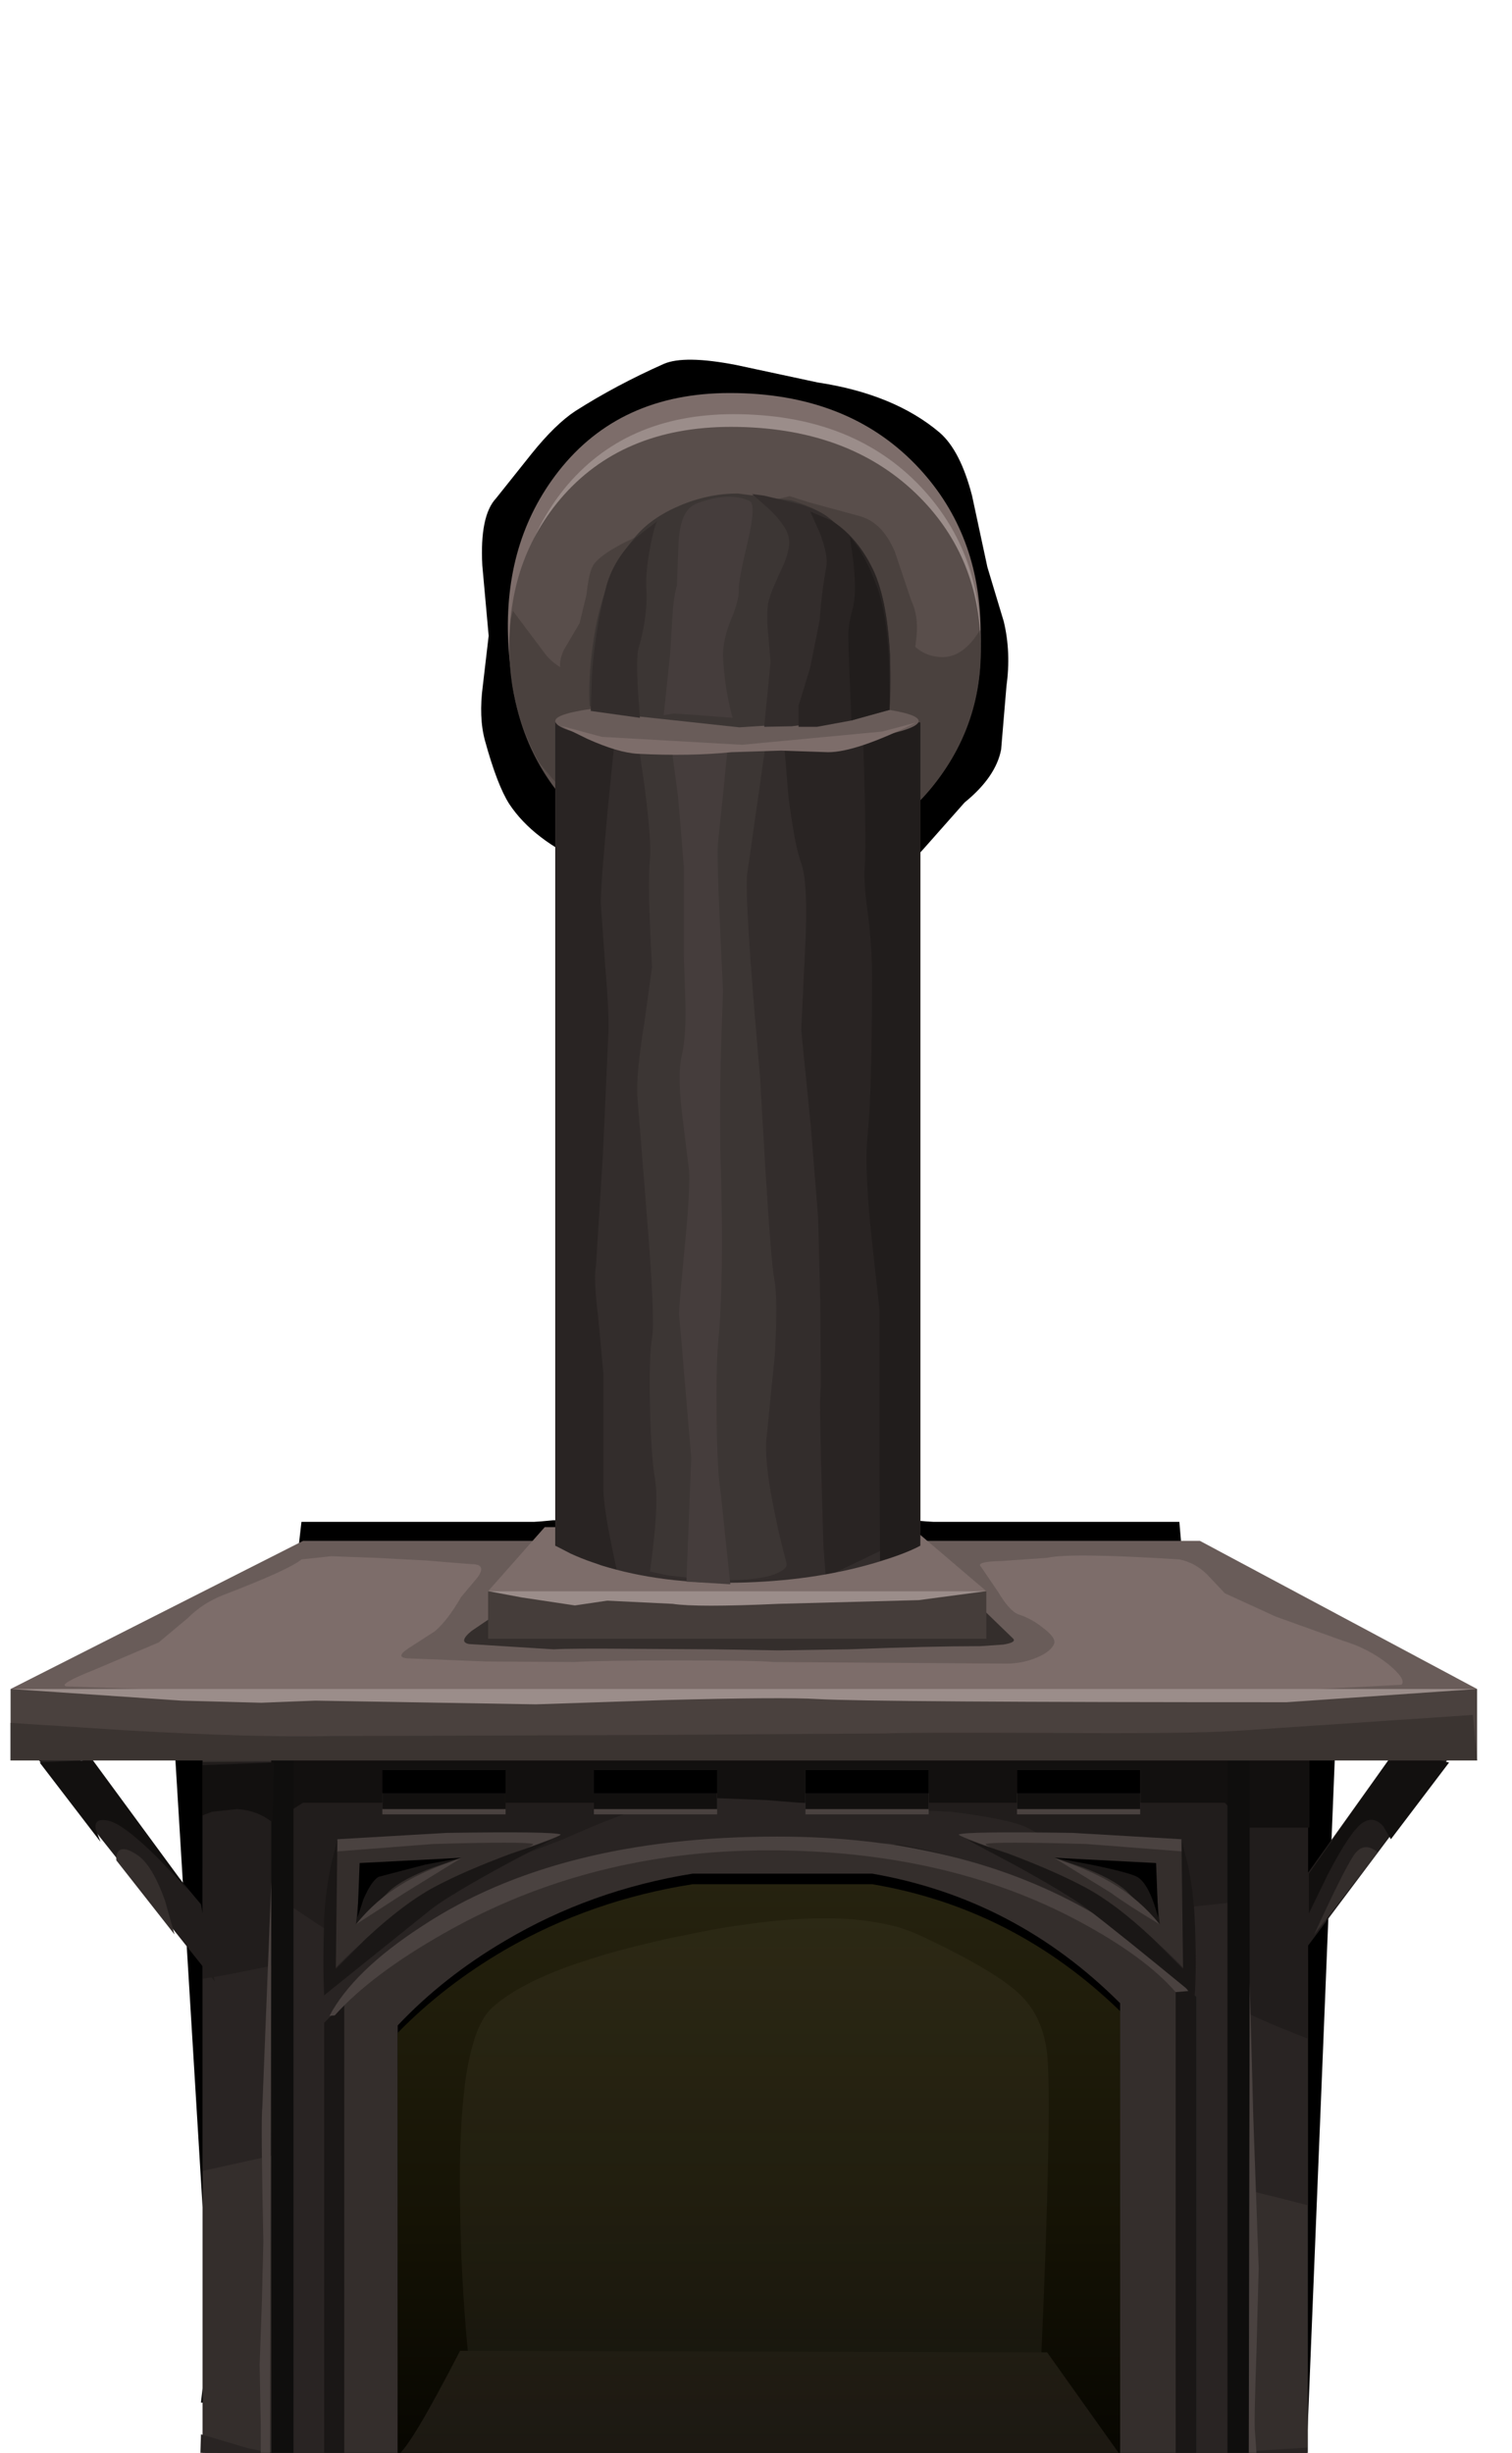 <?xml version="1.0" encoding="UTF-8" standalone="no"?>
<svg xmlns:xlink="http://www.w3.org/1999/xlink" height="231.85px" width="142.95px" xmlns="http://www.w3.org/2000/svg">
  <g transform="matrix(1.0, 0.0, 0.0, 1.0, 0.0, 0.0)">
    <use height="49.5" transform="matrix(1.0, 0.0, 0.0, 1.0, 47.45, 34.7)" width="46.55" xlink:href="#sprite0"/>
    <use height="50.85" transform="matrix(1.0, 0.0, 0.0, 1.0, 45.5, 34.0)" width="49.85" xlink:href="#sprite1"/>
    <use height="83.25" transform="matrix(1.0, 0.0, 0.0, 1.0, 19.0, 143.85)" width="99.65" xlink:href="#sprite2"/>
    <use height="91.35" transform="matrix(1.0, 0.0, 0.0, 1.0, 16.3, 146.35)" width="110.0" xlink:href="#sprite3"/>
    <use height="95.0" transform="matrix(1.0, 0.0, 0.0, 1.0, 19.3, 143.7)" width="103.5" xlink:href="#sprite4"/>
    <use height="9.4" transform="matrix(1.0, 0.0, 0.0, 1.0, 8.95, 242.85)" width="126.95" xlink:href="#sprite5"/>
    <use height="6.0" transform="matrix(1.0, 0.0, 0.0, 1.0, 12.15, 246.1)" width="27.35" xlink:href="#sprite6"/>
    <use height="6.0" transform="matrix(1.0, 0.0, 0.0, 1.0, 103.9, 245.75)" width="25.6" xlink:href="#sprite7"/>
    <use height="85.3" transform="matrix(1.0, 0.0, 0.0, 1.0, 18.75, 158.65)" width="105.05" xlink:href="#shape7"/>
    <use height="53.95" transform="matrix(1.0, 0.0, 0.0, 1.0, 37.6, 178.1)" width="68.3" xlink:href="#sprite8"/>
    <use height="214.6" transform="matrix(1.0, 0.0, 0.0, 1.0, 1.0, 37.15)" width="138.65" xlink:href="#shape9"/>
    <use height="0.0" id="price_tag_pt" transform="matrix(1.0, 0.0, 0.0, 1.0, 70.75, 252.8)" width="0.0" xlink:href="#sprite9"/>
  </g>
  <defs>
    <g id="sprite0" transform="matrix(1.0, 0.0, 0.0, 1.0, 0.0, -0.05)">
      <use height="50.85" transform="matrix(0.934, 0.0, 0.0, 0.973, 0.014, 0.044)" width="49.85" xlink:href="#shape0"/>
    </g>
    <g id="shape0" transform="matrix(1.0, 0.0, 0.0, 1.0, -36.05, -36.0)">
      <path d="M83.9 55.6 L85.45 60.75 Q86.15 63.65 85.7 66.9 L85.2 72.85 Q84.7 75.45 81.75 77.85 L77.9 82.2 Q75.2 85.25 72.5 86.05 L64.6 86.8 57.5 86.75 53.35 86.65 46.05 83.65 Q40.95 81.4 38.7 78.0 37.55 76.2 36.4 72.0 35.8 69.8 36.2 66.8 L36.75 62.1 36.15 55.45 Q35.9 50.75 37.45 49.1 L40.8 44.9 Q43.05 42.1 44.95 40.85 48.8 38.4 53.3 36.4 55.25 35.55 60.15 36.5 L67.85 38.15 Q75.1 39.25 79.4 42.9 81.35 44.6 82.45 48.85 L83.9 55.6" fill="#000000" fill-rule="evenodd" stroke="none"/>
    </g>
    <g id="sprite1" transform="matrix(1.0, 0.0, 0.0, 1.0, -36.05, -36.0)">
      <use height="50.85" transform="matrix(1.0, 0.0, 0.0, 1.0, 36.05, 36.0)" width="49.85" xlink:href="#shape0"/>
    </g>
    <g id="sprite2" transform="matrix(1.0, 0.0, 0.0, 1.0, -36.0, -36.0)">
      <use height="83.25" transform="matrix(1.0, 0.0, 0.0, 1.0, 36.0, 36.0)" width="99.65" xlink:href="#shape1"/>
    </g>
    <g id="shape1" transform="matrix(1.0, 0.0, 0.0, 1.0, -36.0, -36.0)">
      <path d="M45.5 36.0 L128.5 36.0 135.65 118.95 36.0 119.25 45.5 36.0" fill="#000000" fill-rule="evenodd" stroke="none"/>
    </g>
    <g id="sprite3" transform="matrix(1.0, 0.0, 0.0, 1.0, -36.0, -36.0)">
      <use height="91.35" transform="matrix(1.0, 0.0, 0.0, 1.0, 36.0, 36.0)" width="110.0" xlink:href="#shape2"/>
    </g>
    <g id="shape2" transform="matrix(1.0, 0.0, 0.0, 1.0, -36.0, -36.0)">
      <path d="M146.0 53.35 L143.0 127.35 40.5 125.35 36.0 51.35 48.2 36.0 131.2 36.0 146.0 53.35" fill="#000000" fill-rule="evenodd" stroke="none"/>
    </g>
    <g id="sprite4" transform="matrix(1.0, 0.0, 0.0, 1.0, -36.0, -36.0)">
      <use height="95.0" transform="matrix(1.0, 0.0, 0.0, 1.0, 36.0, 36.0)" width="103.5" xlink:href="#shape3"/>
    </g>
    <g id="shape3" transform="matrix(1.0, 0.0, 0.0, 1.0, -36.0, -36.0)">
      <path d="M139.5 56.0 L139.5 131.0 36.0 128.0 38.0 55.0 45.2 38.15 69.0 36.0 103.0 36.0 128.2 38.15 139.5 56.0" fill="#000000" fill-rule="evenodd" stroke="none"/>
    </g>
    <g id="sprite5" transform="matrix(1.0, 0.0, 0.0, 1.0, -36.0, -36.0)">
      <use height="9.4" transform="matrix(1.0, 0.0, 0.0, 1.0, 36.0, 36.0)" width="126.95" xlink:href="#shape4"/>
    </g>
    <g id="shape4" transform="matrix(1.0, 0.0, 0.0, 1.0, -36.0, -36.0)">
      <path d="M153.35 36.0 L157.75 38.9 Q162.25 42.0 162.85 43.25 163.5 44.5 159.8 44.85 L152.2 45.25 135.9 45.35 116.55 45.25 89.2 44.8 Q66.9 44.4 60.85 44.55 51.2 44.9 46.15 44.75 38.85 44.6 36.2 43.55 35.15 43.15 39.6 39.65 L44.2 36.25 153.35 36.0" fill="#000000" fill-rule="evenodd" stroke="none"/>
    </g>
    <g id="sprite6" transform="matrix(1.0, 0.0, 0.0, 1.0, 0.0, 0.0)">
      <use height="6.0" transform="matrix(1.0, 0.0, 0.0, 1.0, 0.0, 0.0)" width="27.35" xlink:href="#shape5"/>
    </g>
    <g id="shape5" transform="matrix(1.0, 0.0, 0.0, 1.0, 0.0, 0.0)">
      <path d="M25.0 0.0 Q27.05 0.0 27.3 1.3 27.55 2.65 25.35 3.65 23.5 4.5 19.9 5.35 L16.65 6.0 0.0 5.3 2.8 3.15 Q5.75 1.0 6.35 1.0 L15.05 0.5 25.0 0.0" fill="#000000" fill-rule="evenodd" stroke="none"/>
    </g>
    <g id="sprite7" transform="matrix(1.0, 0.0, 0.0, 1.0, 0.1, 0.0)">
      <use height="6.0" transform="matrix(1.0, 0.0, 0.0, 1.0, -0.1, 0.0)" width="25.6" xlink:href="#shape6"/>
    </g>
    <g id="shape6" transform="matrix(1.0, 0.0, 0.0, 1.0, 0.1, 0.0)">
      <path d="M10.8 6.0 Q4.5 4.65 0.8 3.0 -1.65 1.9 2.75 0.9 6.55 0.0 10.15 0.0 12.45 0.0 19.2 2.85 L25.5 5.65 10.8 6.0" fill="#000000" fill-rule="evenodd" stroke="none"/>
    </g>
    <g id="shape7" transform="matrix(1.0, 0.0, 0.0, 1.0, -18.75, -158.65)">
      <path d="M19.15 158.65 L123.65 159.9 123.65 243.95 19.15 243.95 19.15 158.65" fill="#342e2c" fill-rule="evenodd" stroke="none"/>
      <path d="M102.0 232.75 L123.6 231.35 123.6 238.35 18.75 238.1 19.0 230.1 23.4 231.4 30.25 232.85 42.15 233.05 Q54.9 233.15 66.0 233.6 78.05 234.05 102.0 232.75" fill="#292423" fill-rule="evenodd" stroke="none"/>
      <path d="M19.15 176.6 L123.65 185.3 123.65 208.45 Q117.15 206.75 109.85 205.2 98.15 202.7 94.25 202.85 L62.25 202.5 33.25 202.1 19.15 205.2 19.15 176.6" fill="#292423" fill-rule="evenodd" stroke="none"/>
      <path d="M53.0 175.1 Q51.1 176.2 43.35 179.55 34.45 183.45 30.5 184.6 25.75 185.95 19.15 187.05 L19.15 166.55 123.65 166.1 123.65 192.7 Q115.6 189.6 114.5 188.1 110.75 182.85 108.25 180.35 105.6 177.7 102.6 176.45 97.8 174.45 87.75 173.1 77.9 171.8 65.4 173.0 55.0 173.95 53.0 175.1" fill="#211d1c" fill-rule="evenodd" stroke="none"/>
      <path d="M25.75 172.25 L25.65 166.1 123.8 166.1 123.8 172.75 118.0 172.75 115.8 170.4 28.65 170.4 25.75 172.25" fill="#12100f" fill-rule="evenodd" stroke="none"/>
      <path d="M27.75 180.35 L30.75 182.35 33.15 182.15 Q36.0 181.65 38.5 180.1 40.9 178.6 46.35 176.5 L53.25 173.85 Q60.35 170.65 64.75 169.85 L72.5 170.15 81.0 170.85 89.8 171.25 Q94.6 171.8 96.75 172.6 97.8 173.0 102.2 175.75 106.0 178.1 107.25 178.1 108.5 178.1 109.85 179.3 111.1 180.45 111.5 180.35 L116.25 179.85 116.05 238.65 26.75 238.65 26.95 216.15 Q27.05 193.35 26.75 192.1 26.45 190.85 27.05 185.5 L27.75 180.35" fill="#292423" fill-rule="evenodd" stroke="none"/>
      <path d="M30.65 191.2 Q35.9 185.8 42.85 181.8 52.7 176.15 64.35 174.35 L84.8 174.35 Q101.15 177.1 113.1 188.75 L113.1 238.7 30.65 238.7 30.65 191.2" fill="#1a1716" fill-rule="evenodd" stroke="none"/>
      <path d="M111.15 235.9 L112.8 238.7 30.65 238.7 31.65 237.2 32.8 235.65 111.15 235.9" fill="#12100f" fill-rule="evenodd" stroke="none"/>
      <path d="M32.55 189.35 Q37.05 184.6 44.3 180.85 53.45 176.05 64.8 174.25 L84.0 174.25 Q92.9 175.8 100.05 179.25 106.6 182.4 111.15 186.9 L111.15 235.9 32.55 235.9 32.55 189.35" fill="#342e2c" fill-rule="evenodd" stroke="none"/>
      <path d="M37.6 192.15 Q42.0 187.65 47.75 184.3 55.9 179.6 65.5 178.1 L82.45 178.1 Q95.85 180.35 105.9 190.1 L105.9 232.05 37.6 232.05 37.6 192.15" fill="#0f0e0d" fill-rule="evenodd" stroke="none"/>
      <path d="M37.6 191.45 Q41.95 186.85 47.75 183.45 55.85 178.65 65.5 177.1 L82.45 177.1 Q96.0 179.45 105.9 189.35 L105.9 232.05 105.15 232.05 98.4 223.85 Q99.5 198.75 99.0 194.15 98.6 190.6 96.45 188.55 94.15 186.3 87.0 182.95 80.2 179.75 65.05 182.85 50.95 185.7 46.5 189.8 43.2 192.85 43.5 208.65 43.6 216.55 44.4 223.85 L43.45 225.5 Q42.35 227.95 41.75 232.05 L37.6 232.05 37.6 191.45" fill="#000000" fill-rule="evenodd" stroke="none"/>
      <path d="M105.9 232.05 L37.6 232.05 Q38.75 231.4 43.5 222.2 L99.0 222.35 105.9 232.05" fill="#171413" fill-rule="evenodd" stroke="none"/>
    </g>
    <g id="sprite8" transform="matrix(1.0, 0.0, 0.0, 1.0, 0.0, 0.0)">
      <use height="53.95" transform="matrix(1.0, 0.0, 0.0, 1.0, 0.0, 0.0)" width="68.3" xlink:href="#shape8"/>
    </g>
    <g id="shape8" transform="matrix(1.0, 0.0, 0.0, 1.0, 0.0, 0.0)">
      <path d="M44.85 0.0 Q58.25 2.25 68.3 12.0 L68.3 53.95 0.0 53.95 0.0 14.05 Q4.4 9.55 10.15 6.2 18.3 1.5 27.9 0.0 L44.85 0.0" fill="url(#gradient0)" fill-rule="evenodd" stroke="none"/>
    </g>
    <linearGradient gradientTransform="matrix(0.0, 0.07, 0.07, 0.0, 34.15, 12.2)" gradientUnits="userSpaceOnUse" id="gradient0" spreadMethod="pad" x1="-819.2" x2="819.2">
      <stop offset="0.008" stop-color="#545034"/>
      <stop offset="0.22" stop-color="#514b28" stop-opacity="0.6"/>
      <stop offset="0.659" stop-color="#4f4714" stop-opacity="0.275"/>
      <stop offset="0.886" stop-color="#4d440b" stop-opacity="0.075"/>
      <stop offset="1.0" stop-color="#4d4308" stop-opacity="0.0"/>
    </linearGradient>
    <g id="shape9" transform="matrix(1.0, 0.0, 0.0, 1.0, -1.0, -37.15)">
      <path d="M19.75 240.05 L42.4 240.05 26.4 251.7 11.05 251.7 19.75 240.05" fill="#342e2c" fill-rule="evenodd" stroke="none"/>
      <path d="M15.8 244.75 L35.8 244.75 27.0 251.75 Q24.3 249.1 21.8 248.1 20.25 247.5 17.35 247.15 L14.8 246.9 15.8 244.75" fill="#211d1c" fill-rule="evenodd" stroke="none"/>
      <path d="M34.5 244.9 L38.0 244.9 33.15 248.75 27.0 251.6 34.5 244.9" fill="#0f0e0d" fill-rule="evenodd" stroke="none"/>
      <path d="M15.8 244.75 L34.5 244.9 31.0 248.1 Q29.5 246.9 28.15 246.6 L21.2 246.1 15.3 245.9 15.8 244.75" fill="#12100f" fill-rule="evenodd" stroke="none"/>
      <path d="M27.3 251.75 L24.65 251.6 31.8 247.4 27.3 251.75" fill="#342e2c" fill-rule="evenodd" stroke="none"/>
      <path d="M123.75 240.05 L132.4 251.7 117.05 251.7 101.05 240.05 123.75 240.05" fill="#342e2c" fill-rule="evenodd" stroke="none"/>
      <path d="M127.65 244.75 L128.65 246.9 Q124.15 247.1 121.65 248.1 120.1 248.75 118.15 250.3 L116.5 251.75 107.65 244.75 127.65 244.75" fill="#211d1c" fill-rule="evenodd" stroke="none"/>
      <path d="M109.0 244.9 L116.5 251.6 110.3 248.75 105.5 244.9 109.0 244.9" fill="#0f0e0d" fill-rule="evenodd" stroke="none"/>
      <path d="M127.65 244.75 L128.15 245.9 122.25 246.1 115.3 246.6 Q114.5 246.8 113.4 247.45 L112.5 248.1 109.0 244.9 127.65 244.75" fill="#12100f" fill-rule="evenodd" stroke="none"/>
      <path d="M116.15 251.75 L111.65 247.4 118.8 251.6 116.15 251.75" fill="#342e2c" fill-rule="evenodd" stroke="none"/>
      <path d="M130.65 244.9 L12.0 244.9 12.0 240.65 130.65 240.65 130.65 244.9" fill="#4a413e" fill-rule="evenodd" stroke="none"/>
      <path d="M2.3 164.65 L5.0 163.3 19.0 180.0 20.3 187.3 2.3 164.65" fill="#211d1c" fill-rule="evenodd" stroke="none"/>
      <path d="M120.0 188.8 L120.0 182.15 132.0 165.35 138.0 164.8 120.0 188.8" fill="#211d1c" fill-rule="evenodd" stroke="none"/>
      <path d="M47.8 171.5 L36.15 171.5 36.15 167.3 47.8 167.3 47.8 171.5" fill="#4a4240" fill-rule="evenodd" stroke="none"/>
      <path d="M47.8 171.0 L36.15 171.0 36.15 167.3 47.8 167.3 47.8 171.0" fill="#12100f" fill-rule="evenodd" stroke="none"/>
      <path d="M47.8 169.5 L36.15 169.5 36.15 167.3 47.8 167.3 47.8 169.5" fill="#000000" fill-rule="evenodd" stroke="none"/>
      <path d="M67.8 171.5 L56.15 171.5 56.15 167.3 67.8 167.3 67.8 171.5" fill="#4a4240" fill-rule="evenodd" stroke="none"/>
      <path d="M67.8 171.0 L56.15 171.0 56.15 167.3 67.8 167.3 67.8 171.0" fill="#12100f" fill-rule="evenodd" stroke="none"/>
      <path d="M67.8 169.5 L56.15 169.5 56.15 167.3 67.8 167.3 67.8 169.5" fill="#000000" fill-rule="evenodd" stroke="none"/>
      <path d="M87.8 171.5 L76.15 171.5 76.15 167.3 87.8 167.3 87.8 171.5" fill="#4a4240" fill-rule="evenodd" stroke="none"/>
      <path d="M87.8 171.0 L76.15 171.0 76.15 167.3 87.8 167.3 87.8 171.0" fill="#12100f" fill-rule="evenodd" stroke="none"/>
      <path d="M87.8 169.5 L76.15 169.5 76.15 167.3 87.8 167.3 87.8 169.5" fill="#000000" fill-rule="evenodd" stroke="none"/>
      <path d="M107.8 171.5 L96.15 171.5 96.15 167.3 107.8 167.3 107.8 171.5" fill="#4a4240" fill-rule="evenodd" stroke="none"/>
      <path d="M107.8 171.0 L96.15 171.0 96.15 167.3 107.8 167.3 107.8 171.0" fill="#12100f" fill-rule="evenodd" stroke="none"/>
      <path d="M107.8 169.5 L96.15 169.5 96.15 167.3 107.8 167.3 107.8 169.5" fill="#000000" fill-rule="evenodd" stroke="none"/>
      <path d="M27.75 166.35 L27.75 238.65 25.65 238.65 25.65 166.35 27.75 166.35" fill="#0f0e0d" fill-rule="evenodd" stroke="none"/>
      <path d="M118.15 166.35 L118.15 238.65 116.05 238.65 116.05 166.35 118.15 166.35" fill="#0f0e0d" fill-rule="evenodd" stroke="none"/>
      <path d="M118.15 240.55 L24.85 240.55 24.85 238.45 118.15 238.45 118.15 240.55" fill="#1a1716" fill-rule="evenodd" stroke="none"/>
      <path d="M31.65 190.5 L31.15 190.55 Q33.4 186.3 39.85 182.1 52.7 173.6 73.5 173.6 91.0 173.6 103.45 180.9 109.65 184.55 112.35 188.2 L111.15 188.3 Q108.25 184.95 102.0 181.6 89.5 174.9 72.65 174.9 55.8 174.9 42.05 182.7 35.15 186.6 31.65 190.5" fill="#4a4240" fill-rule="evenodd" stroke="none"/>
      <path d="M123.6 238.6 L123.85 235.6 130.9 240.6 11.5 240.6 19.25 235.85 18.75 238.35 123.6 238.6" fill="#695c59" fill-rule="evenodd" stroke="none"/>
      <path d="M105.9 233.6 L37.5 233.6 37.6 232.05 105.9 232.05 105.9 233.6" fill="#4f4744" fill-rule="evenodd" stroke="none"/>
      <path d="M130.5 241.85 L130.5 244.9 12.0 244.9 12.0 241.6 14.65 242.5 24.25 243.35 74.95 243.35 89.95 243.0 Q102.3 242.7 106.65 242.85 114.0 243.1 126.3 242.85 127.8 242.85 130.5 241.85" fill="#3b3431" fill-rule="evenodd" stroke="none"/>
      <path d="M131.5 173.85 L130.8 172.65 Q129.85 171.55 128.75 172.35 127.65 173.15 125.6 177.05 L123.75 180.85 123.75 177.1 132.0 165.35 137.0 166.6 131.5 173.85" fill="#12100f" fill-rule="evenodd" stroke="none"/>
      <path d="M3.75 166.6 L8.75 166.35 17.75 178.6 14.85 175.55 Q11.65 172.4 10.25 172.1 8.85 171.8 9.05 172.9 L9.5 174.1 3.75 166.6" fill="#12100f" fill-rule="evenodd" stroke="none"/>
      <path d="M124.25 182.85 Q127.0 176.85 128.0 175.35 128.65 174.4 129.5 174.65 129.95 174.8 130.25 175.1 L124.25 182.85" fill="#342e2c" fill-rule="evenodd" stroke="none"/>
      <path d="M13.0 175.35 Q14.4 176.3 15.6 179.65 L16.5 182.85 11.0 175.85 Q10.95 175.35 11.15 175.05 11.6 174.4 13.0 175.35" fill="#342e2c" fill-rule="evenodd" stroke="none"/>
      <path d="M31.6 186.1 Q31.55 175.65 31.9 173.85 L42.25 173.25 Q52.3 173.1 53.0 173.4 53.2 173.5 48.65 175.1 42.85 177.15 39.65 179.3 35.45 182.05 31.6 186.1" fill="#4a4240" fill-rule="evenodd" stroke="none"/>
      <path d="M31.6 186.1 Q31.55 176.6 31.9 175.0 L40.95 174.3 Q49.75 174.05 50.4 174.3 50.65 174.4 46.9 176.0 41.95 178.05 39.1 179.9 35.2 182.45 31.6 186.1" fill="#342e2c" fill-rule="evenodd" stroke="none"/>
      <path d="M31.9 173.85 L31.75 186.1 34.65 183.2 Q38.15 179.95 41.0 178.4 43.9 176.85 48.35 175.2 L52.2 173.9 47.6 176.35 Q42.65 179.05 40.85 180.4 L30.65 188.6 Q30.5 185.9 30.65 181.4 30.75 178.8 31.35 176.05 L31.9 173.85" fill="#1a1716" fill-rule="evenodd" stroke="none"/>
      <path d="M112.0 186.1 Q108.15 182.05 103.95 179.3 100.8 177.2 94.95 175.1 90.45 173.5 90.65 173.4 91.35 173.1 101.4 173.25 L111.7 173.85 Q112.05 175.65 112.0 186.1" fill="#4a4240" fill-rule="evenodd" stroke="none"/>
      <path d="M112.0 186.1 Q108.45 182.45 104.55 179.9 101.7 178.05 96.7 176.0 92.95 174.4 93.2 174.3 93.85 174.05 102.7 174.3 L111.75 175.0 Q112.05 176.6 112.0 186.1" fill="#342e2c" fill-rule="evenodd" stroke="none"/>
      <path d="M111.7 173.85 L112.25 176.05 Q112.85 178.8 112.95 181.4 113.15 185.9 112.95 188.6 105.65 182.6 102.75 180.4 100.95 179.05 96.05 176.35 L91.45 173.9 95.3 175.2 Q99.7 176.85 102.6 178.4 105.5 179.95 108.95 183.2 L111.85 186.1 111.7 173.85" fill="#1a1716" fill-rule="evenodd" stroke="none"/>
      <path d="M34.15 176.75 Q34.15 176.35 38.9 175.95 L43.65 175.6 41.0 176.5 Q38.05 177.6 36.8 178.75 L33.65 181.9 34.15 176.75" fill="#1a1716" fill-rule="evenodd" stroke="none"/>
      <path d="M33.8 181.25 L34.0 176.1 43.65 175.6 40.2 176.25 35.8 177.4 Q35.1 177.8 34.35 179.55 L33.8 181.25" fill="#000000" fill-rule="evenodd" stroke="none"/>
      <path d="M33.65 181.9 Q35.5 179.6 38.0 178.1 39.55 177.15 41.75 176.3 L43.65 175.6 38.3 178.9 33.65 181.9" fill="#4a4240" fill-rule="evenodd" stroke="none"/>
      <path d="M109.15 176.75 L109.65 181.9 106.5 178.75 Q105.25 177.6 102.35 176.5 L99.65 175.6 104.4 175.95 Q109.15 176.35 109.15 176.75" fill="#1a1716" fill-rule="evenodd" stroke="none"/>
      <path d="M109.5 181.25 Q108.65 178.05 107.5 177.4 106.75 177.0 103.15 176.25 L99.65 175.6 109.3 176.1 109.5 181.25" fill="#000000" fill-rule="evenodd" stroke="none"/>
      <path d="M109.65 181.9 Q106.65 180.1 105.0 178.9 L99.65 175.6 101.55 176.3 Q103.75 177.15 105.3 178.1 107.8 179.6 109.65 181.9" fill="#4a4240" fill-rule="evenodd" stroke="none"/>
      <path d="M24.8 199.25 L25.65 177.85 25.5 238.65 24.5 238.4 Q24.5 235.75 24.65 234.75 L24.65 229.2 24.55 223.5 24.75 217.8 24.9 211.9 Q24.65 200.25 24.8 199.25" fill="#4a4240" fill-rule="evenodd" stroke="none"/>
      <path d="M118.5 200.4 L119.0 214.4 118.8 222.0 Q118.55 229.15 118.65 229.85 L119.25 238.5 118.05 238.65 118.15 187.35 118.5 200.4" fill="#4a4240" fill-rule="evenodd" stroke="none"/>
      <path d="M19.15 171.6 L19.15 166.85 25.9 166.6 25.75 172.25 Q24.3 171.1 22.4 171.0 L20.05 171.25 19.15 171.6" fill="#12100f" fill-rule="evenodd" stroke="none"/>
      <path d="M111.15 241.4 L86.95 241.4 64.5 241.4 49.0 241.55 32.5 241.4 12.5 240.4 130.9 240.6 111.15 241.4" fill="#9b8d8a" fill-rule="evenodd" stroke="none"/>
      <path d="M122.65 239.25 L85.65 239.4 45.65 239.25 34.85 239.55 25.65 239.6 20.55 239.4 17.3 238.9 Q16.8 238.5 17.85 237.1 L19.0 235.75 19.15 237.9 123.6 238.35 123.6 235.6 124.25 236.6 125.0 238.1 Q125.2 238.95 122.65 239.25" fill="#342e2c" fill-rule="evenodd" stroke="none"/>
      <path d="M69.0 37.15 Q80.0 37.15 86.55 43.9 92.45 50.0 92.7 59.0 92.95 67.9 87.55 74.45 81.55 81.7 71.15 82.5 60.8 83.3 54.3 76.35 48.5 70.1 48.05 60.65 47.6 51.2 52.8 44.55 58.6 37.15 69.0 37.15" fill="#7d6d6a" fill-rule="evenodd" stroke="none"/>
      <path d="M69.35 39.15 Q80.2 39.15 86.65 45.6 92.45 51.45 92.7 60.0 92.95 68.55 87.6 74.8 81.75 81.75 71.45 82.5 61.25 83.25 54.85 76.6 49.15 70.65 48.7 61.6 48.25 52.55 53.35 46.2 59.1 39.15 69.35 39.15" fill="#9b8d8a" fill-rule="evenodd" stroke="none"/>
      <path d="M69.1 40.35 Q80.05 40.35 86.6 46.65 92.45 52.3 92.7 60.65 92.95 68.9 87.55 75.05 81.6 81.75 71.2 82.5 60.9 83.25 54.45 76.8 48.65 71.0 48.2 62.2 47.75 53.4 52.95 47.2 58.75 40.35 69.1 40.35" fill="#594e4b" fill-rule="evenodd" stroke="none"/>
      <path d="M88.8 62.1 Q91.0 62.3 92.65 59.55 93.35 68.1 87.95 74.6 81.95 81.7 71.2 82.5 L70.9 82.5 64.3 82.05 Q62.0 81.6 59.45 80.4 55.8 78.1 50.95 72.05 47.5 65.8 48.3 58.5 L48.5 57.75 51.5 61.75 Q52.5 63.1 54.5 63.75 L53.3 64.1 84.8 57.4 85.45 59.6 Q86.5 61.9 88.8 62.1" fill="#4a413e" fill-rule="evenodd" stroke="none"/>
      <path d="M76.55 47.5 L81.15 48.75 Q83.4 49.3 84.6 52.15 L86.15 56.75 Q86.85 58.25 86.65 60.15 L86.3 63.25 Q86.3 65.4 85.3 68.75 79.8 72.75 78.8 73.1 L72.35 73.3 64.8 73.6 Q63.05 73.95 60.8 72.7 58.7 71.5 58.15 70.25 57.8 69.4 55.95 67.3 L53.3 64.1 Q52.6 62.95 53.3 61.45 L54.8 58.9 55.45 56.2 Q55.65 54.3 56.0 53.6 56.4 52.65 59.0 51.3 L61.5 50.1 74.65 46.9 76.55 47.5" fill="#4a413e" fill-rule="evenodd" stroke="none"/>
      <path d="M139.65 166.4 L1.0 166.4 1.0 159.65 139.65 159.65 139.65 166.4" fill="#4a413e" fill-rule="evenodd" stroke="none"/>
      <path d="M28.65 145.65 L113.45 145.65 139.65 159.65 1.0 159.65 28.65 145.65" fill="#695c59" fill-rule="evenodd" stroke="none"/>
      <path d="M13.4 159.65 L6.3 159.4 Q5.35 159.25 9.0 157.8 L15.0 155.25 17.75 152.95 Q19.2 151.5 21.15 150.75 27.4 148.35 28.5 147.4 L31.3 147.1 35.5 147.25 40.25 147.5 44.6 147.85 Q46.05 147.85 45.15 149.1 L43.6 150.95 Q42.3 153.2 41.1 154.2 L38.7 155.75 Q37.3 156.65 38.5 156.75 L45.95 157.05 54.3 157.1 Q56.7 156.95 64.2 156.95 71.65 156.95 73.15 157.1 L95.15 157.25 Q96.7 157.25 98.1 156.65 99.35 156.1 99.65 155.4 99.9 154.85 98.65 153.9 97.55 153.0 96.3 152.6 95.45 152.3 94.35 150.45 L92.75 148.1 Q92.2 147.6 94.7 147.55 L99.0 147.25 Q101.15 146.75 111.5 147.4 113.0 147.7 114.15 148.85 L115.8 150.6 120.6 152.8 127.0 155.1 Q129.35 155.8 131.25 157.3 133.0 158.75 132.5 159.25 L119.8 159.9 Q105.8 159.6 102.65 159.75 L89.05 159.8 75.0 159.75 62.2 159.7 Q51.9 159.7 49.8 159.9 47.65 160.15 36.4 160.0 L22.3 159.75 13.4 159.65" fill="#7d6d6a" fill-rule="evenodd" stroke="none"/>
      <path d="M52.35 155.9 L44.35 155.4 Q43.3 155.2 44.6 154.15 L46.15 153.1 92.7 151.9 95.8 154.9 Q96.1 155.25 94.85 155.45 L92.7 155.6 Q88.0 155.6 80.2 155.9 L73.6 156.0 67.45 155.9 59.65 155.85 Q53.95 155.8 52.35 155.9" fill="#342e2c" fill-rule="evenodd" stroke="none"/>
      <path d="M46.15 150.4 L93.25 150.4 93.25 154.9 46.15 154.9 46.15 150.4" fill="#453d3a" fill-rule="evenodd" stroke="none"/>
      <path d="M51.5 144.35 L86.15 144.35 93.25 150.4 46.15 150.4 51.5 144.35" fill="#7d6d6a" fill-rule="evenodd" stroke="none"/>
      <path d="M139.65 166.4 L1.0 166.4 1.0 162.85 11.8 163.55 Q24.05 164.25 31.25 164.1 L60.15 164.0 83.75 163.85 Q85.45 163.75 98.95 163.8 112.35 163.9 117.0 163.6 L139.25 162.1 139.65 166.4" fill="#3b3431" fill-rule="evenodd" stroke="none"/>
      <path d="M17.15 160.75 L1.0 159.65 139.65 159.65 121.65 160.9 Q82.65 160.9 77.3 160.6 74.05 160.4 62.7 160.7 L50.65 161.1 29.8 160.75 24.7 160.95 17.15 160.75" fill="#9b8d8a" fill-rule="evenodd" stroke="none"/>
      <path d="M46.15 150.4 L93.25 150.4 86.85 151.25 73.6 151.6 Q65.85 151.95 63.6 151.6 L57.4 151.3 54.35 151.75 49.35 151.0 46.15 150.4" fill="#9b8d8a" fill-rule="evenodd" stroke="none"/>
      <path d="M56.8 147.95 L52.5 146.1 52.5 68.3 87.0 68.3 87.0 146.1 Q85.55 146.9 82.65 147.75 76.85 149.45 69.75 149.6 62.55 149.75 56.8 147.95" fill="#332d2c" fill-rule="evenodd" stroke="none"/>
      <path d="M55.85 68.3 L58.2 69.1 57.5 76.1 Q56.8 83.5 56.8 85.35 L57.25 91.75 Q57.65 96.4 57.5 98.1 L57.0 109.15 56.35 119.6 Q56.1 120.85 56.55 124.45 L57.05 129.85 57.05 140.85 Q57.05 142.65 58.3 148.35 55.9 147.75 53.95 146.85 L52.5 146.1 52.5 68.3 55.85 68.3" fill="#292423" fill-rule="evenodd" stroke="none"/>
      <path d="M76.1 90.05 Q76.45 83.55 75.75 81.6 75.1 79.8 74.55 75.3 L73.95 68.3 87.0 68.3 87.0 144.75 Q83.05 146.7 79.05 148.6 L78.05 148.8 77.85 146.1 77.65 139.15 Q77.45 132.05 77.6 131.1 L77.55 123.0 77.35 115.1 76.65 106.4 75.75 97.35 76.1 90.05" fill="#292423" fill-rule="evenodd" stroke="none"/>
      <path d="M60.25 69.6 L66.05 70.1 72.5 69.6 70.65 82.55 Q70.35 84.75 71.85 101.7 L72.35 110.3 Q72.9 119.25 73.2 120.9 73.55 122.7 73.25 128.1 L72.5 135.65 Q72.05 138.8 74.35 147.75 74.5 148.2 73.6 148.65 71.9 149.5 66.95 149.35 L63.1 148.9 61.45 148.55 Q62.35 142.2 61.9 139.6 61.55 137.5 61.45 132.9 61.35 128.15 61.65 126.45 61.95 124.95 61.2 115.45 L60.25 103.55 Q60.15 101.4 60.9 96.8 L61.65 91.4 Q61.2 83.8 61.45 81.15 61.6 79.5 60.95 74.4 L60.25 69.6" fill="#3c3634" fill-rule="evenodd" stroke="none"/>
      <path d="M82.45 92.1 Q82.45 89.65 82.05 86.35 81.65 83.45 81.75 82.1 81.95 79.5 81.55 68.3 L87.0 68.3 87.0 146.1 Q85.7 146.8 83.2 147.55 L83.15 140.1 83.15 132.45 83.15 123.85 82.3 116.0 Q81.75 110.2 82.0 107.6 82.45 103.35 82.45 92.1" fill="#211d1c" fill-rule="evenodd" stroke="none"/>
      <path d="M86.85 68.15 Q86.85 69.0 81.55 69.85 L69.15 70.75 57.25 69.85 Q52.5 69.0 52.5 68.15 52.5 67.35 57.55 66.8 L69.65 66.25 81.8 66.8 Q86.85 67.35 86.85 68.15" fill="#695c59" fill-rule="evenodd" stroke="none"/>
      <path d="M63.5 70.75 L68.8 70.75 67.9 79.5 Q67.75 80.35 68.05 87.1 L68.35 93.65 68.15 99.65 Q68.0 106.45 68.15 110.4 68.45 121.0 67.9 126.9 67.7 129.1 67.75 133.85 67.8 139.0 68.15 141.25 L69.05 149.75 64.9 149.5 65.35 137.8 64.8 131.2 64.2 124.25 Q64.2 123.25 64.75 117.75 65.25 112.6 65.15 110.65 L64.45 105.0 Q64.05 101.5 64.45 99.75 64.9 97.95 64.8 94.65 L64.65 90.15 64.65 81.9 64.1 75.25 63.5 70.75" fill="#453d3c" fill-rule="evenodd" stroke="none"/>
      <path d="M74.8 47.3 Q77.45 48.05 78.85 49.4 82.5 53.0 83.65 60.4 84.25 64.1 84.1 67.1 L80.6 68.05 69.9 68.75 59.25 67.6 55.75 66.75 Q55.6 64.2 56.05 60.95 56.95 54.4 60.05 50.75 61.55 48.95 64.25 47.8 66.95 46.65 69.75 46.65 L74.8 47.3" fill="#3c3634" fill-rule="evenodd" stroke="none"/>
      <path d="M70.75 50.95 Q69.8 54.95 69.85 55.7 69.9 56.7 69.1 58.6 68.3 60.6 68.35 62.1 68.5 64.95 69.25 67.85 L66.0 67.6 63.7 67.45 62.75 67.6 63.35 61.85 63.55 58.6 Q63.7 56.25 64.0 55.35 L64.15 51.3 Q64.3 48.2 65.85 47.6 68.9 46.45 70.85 47.35 71.5 47.65 70.75 50.95" fill="#453d3c" fill-rule="evenodd" stroke="none"/>
      <path d="M71.1 46.7 L72.25 46.85 75.75 47.7 Q77.5 48.25 78.3 48.9 79.6 49.85 81.75 52.6 83.7 55.1 84.1 61.35 84.3 64.5 84.1 67.1 L79.1 68.1 74.85 68.65 72.25 68.7 72.85 62.6 72.65 60.15 Q72.45 58.45 72.6 57.2 72.7 56.3 73.8 54.0 74.75 52.0 74.6 50.95 74.45 49.8 72.75 48.15 L71.1 46.7" fill="#332d2c" fill-rule="evenodd" stroke="none"/>
      <path d="M62.15 49.25 Q61.9 49.55 61.5 51.55 61.05 53.95 61.1 55.45 61.3 58.1 60.35 61.35 60.15 62.2 60.3 65.1 L60.5 67.85 55.85 67.2 55.95 64.0 Q56.2 59.9 57.25 55.7 57.9 53.0 60.15 50.8 L62.15 49.25" fill="#332d2c" fill-rule="evenodd" stroke="none"/>
      <path d="M76.6 48.35 L78.6 49.2 Q80.9 50.65 82.35 53.45 83.85 56.25 84.15 61.95 L84.1 67.1 Q82.5 67.35 80.5 68.1 L77.25 68.7 75.5 68.7 75.5 66.7 76.6 63.1 77.5 58.6 Q77.65 56.2 78.1 53.7 78.35 52.55 77.5 50.35 L76.6 48.35" fill="#292423" fill-rule="evenodd" stroke="none"/>
      <path d="M80.35 50.7 L81.2 51.85 Q82.2 53.45 83.0 55.7 84.25 59.35 84.1 67.1 L80.5 68.1 80.25 62.1 80.2 60.05 Q80.2 59.05 80.6 57.6 81.0 56.2 80.7 53.3 L80.35 50.7" fill="#211d1c" fill-rule="evenodd" stroke="none"/>
      <path d="M86.6 68.3 Q80.95 71.1 78.3 71.1 L73.85 70.95 69.15 71.1 Q65.2 71.5 60.3 71.25 58.45 71.15 55.55 69.85 L53.0 68.6 56.9 69.65 70.15 70.4 83.4 69.15 86.6 68.3" fill="#7d6d6a" fill-rule="evenodd" stroke="none"/>
    </g>
  </defs>
</svg>
